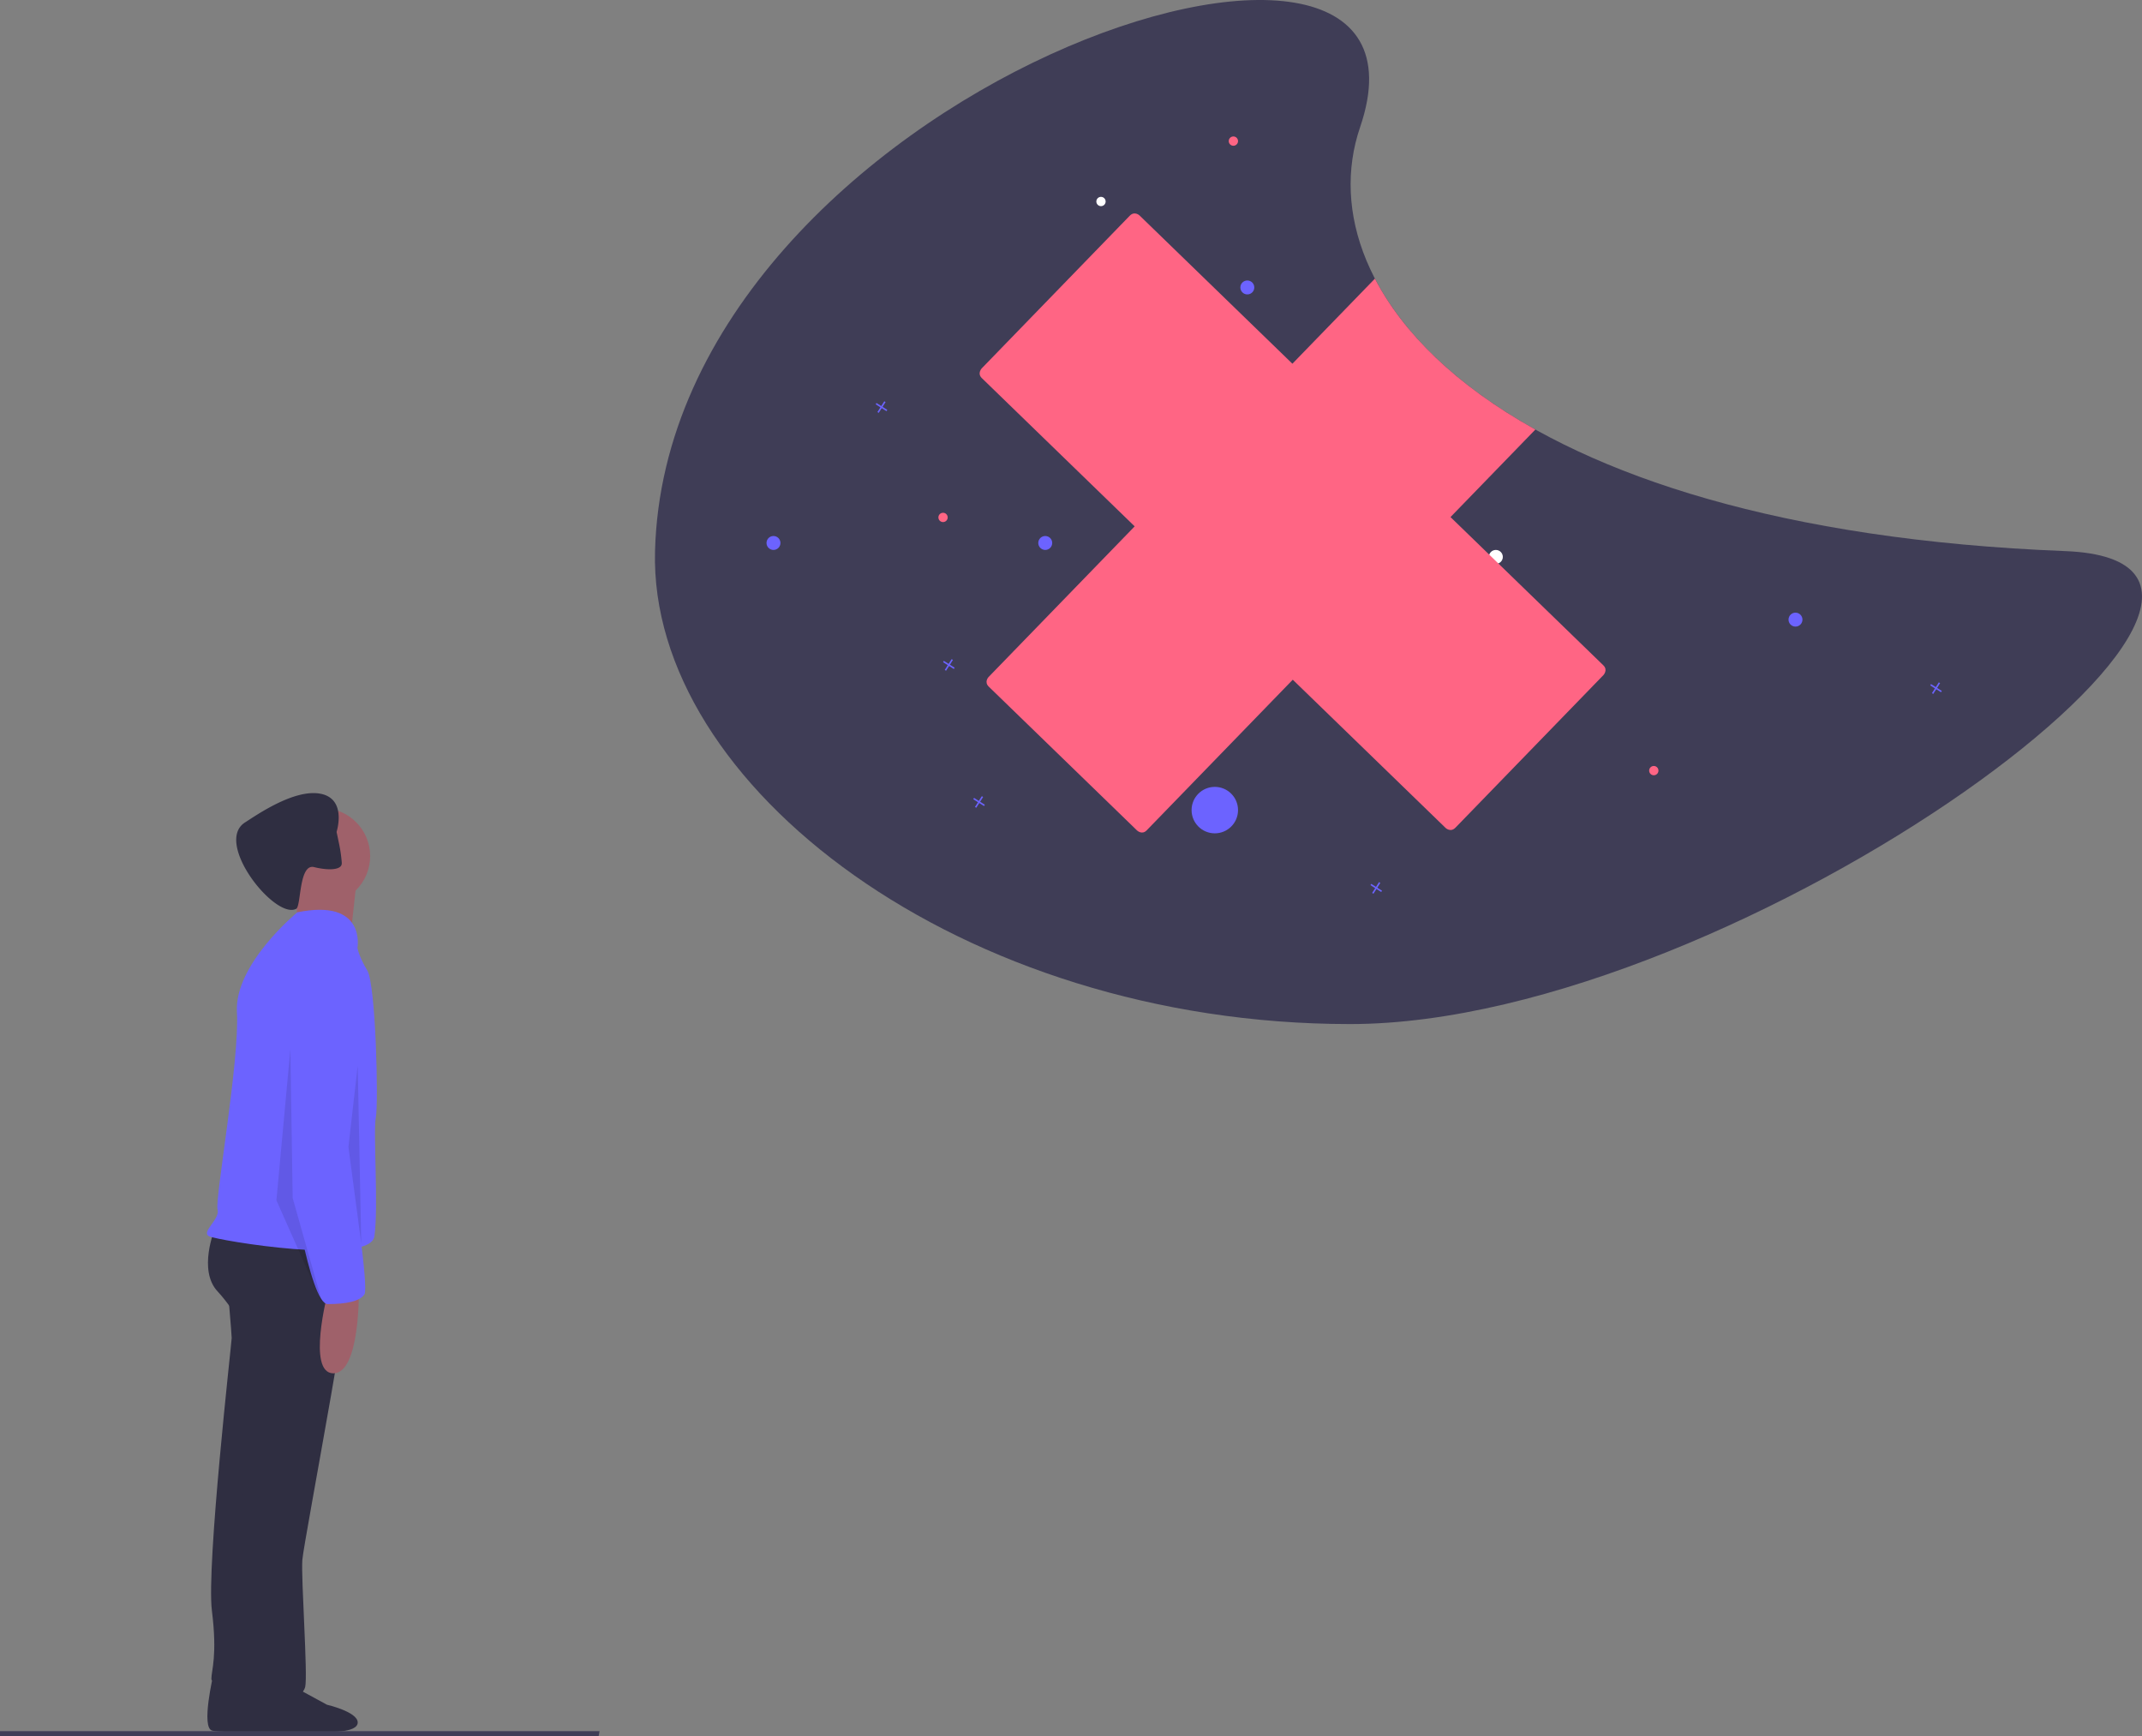  <svg xmlns="http://www.w3.org/2000/svg" width="922.185" height="747.357" viewBox="0 0 922.185 747.357">
  <rect x="0" y="0" width="922.185" height="747.357" fill="#808080" stroke="none"/>
  <path d="M420.911,313.567c-2.68,100.756,131.629,203.611,299.277,203.611S1154.817,318.541,1028.018,313.567c-244.325-9.584-328.052-110.77-303.553-182.5C768.34,2.606,426.188,115.178,420.911,313.567Z" transform="matrix(1, 0, 0, 1, -138.907, -76.322)" fill="#3f3d56"/>
  <polygon points="505.004 157.445 502.96 156.144 504.261 154.1 503.703 153.746 502.403 155.79 500.359 154.489 500.004 155.046 502.048 156.347 500.747 158.391 501.305 158.746 502.605 156.702 504.649 158.002 505.004 157.445" fill="#6c63ff" transform="matrix(1, 0, 0, 1, 0, 0)"/>
  <polygon points="657.004 305.445 654.96 304.144 656.261 302.1 655.703 301.746 654.403 303.79 652.359 302.489 652.004 303.046 654.048 304.347 652.747 306.391 653.305 306.746 654.605 304.702 656.649 306.002 657.004 305.445" fill="#6c63ff" transform="matrix(1, 0, 0, 1, 0, 0)"/>
  <polygon points="411.004 287.445 408.96 286.144 410.261 284.1 409.703 283.746 408.403 285.79 406.359 284.489 406.004 285.046 408.048 286.347 406.747 288.391 407.305 288.746 408.605 286.702 410.649 288.002 411.004 287.445" fill="#6c63ff" transform="matrix(1, 0, 0, 1, 0, 0)"/>
  <polygon points="595.004 383.445 592.96 382.144 594.261 380.1 593.703 379.746 592.403 381.79 590.359 380.489 590.004 381.046 592.048 382.347 590.747 384.391 591.305 384.746 592.605 382.702 594.649 384.002 595.004 383.445" fill="#6c63ff" transform="matrix(1, 0, 0, 1, 0, 0)"/>
  <polygon points="424.004 346.445 421.96 345.144 423.261 343.1 422.703 342.746 421.403 344.79 419.359 343.489 419.004 344.046 421.048 345.347 419.747 347.391 420.305 347.746 421.605 345.702 423.649 347.002 424.004 346.445" fill="#6c63ff" transform="matrix(1, 0, 0, 1, 0, 0)"/>
  <polygon points="836.004 297.445 833.96 296.144 835.261 294.1 834.703 293.746 833.403 295.79 831.359 294.489 831.004 295.046 833.048 296.347 831.747 298.391 832.305 298.746 833.605 296.702 835.649 298.002 836.004 297.445" fill="#6c63ff" transform="matrix(1, 0, 0, 1, 0, 0)"/>
  <polygon points="382.004 176.445 379.96 175.144 381.261 173.1 380.703 172.746 379.403 174.79 377.359 173.489 377.004 174.046 379.048 175.347 377.747 177.391 378.305 177.746 379.605 175.702 381.649 177.002 382.004 176.445" fill="#6c63ff" transform="matrix(1, 0, 0, 1, 0, 0)"/>
  <polygon points="553.004 198.924 550.142 197.104 551.963 194.242 551.183 193.746 549.362 196.607 546.501 194.786 546.004 195.567 548.866 197.387 547.045 200.249 547.825 200.746 549.646 197.884 552.507 199.705 553.004 198.924" fill="#fff" transform="matrix(1, 0, 0, 1, 0, 0)"/>
  <circle cx="450.004" cy="233.746" r="3" fill="#6c63ff" transform="matrix(1, 0, 0, 1, 0, 0)"/>
  <circle cx="333.004" cy="233.746" r="3" fill="#6c63ff" transform="matrix(1, 0, 0, 1, 0, 0)"/>
  <circle cx="537.004" cy="123.746" r="3" fill="#6c63ff" transform="matrix(1, 0, 0, 1, 0, 0)"/>
  <circle cx="509.004" cy="306.746" r="3" fill="#6c63ff" transform="matrix(1, 0, 0, 1, 0, 0)"/>
  <circle cx="507.004" cy="243.746" r="2" fill="#6c63ff" transform="matrix(1, 0, 0, 1, 0, 0)"/>
  <circle cx="712.004" cy="331.746" r="2" fill="#ff6584" transform="matrix(1, 0, 0, 1, 0, 0)"/>
  <circle cx="406.004" cy="222.746" r="2" fill="#ff6584" transform="matrix(1, 0, 0, 1, 0, 0)"/>
  <circle cx="531.004" cy="60.746" r="2" fill="#ff6584" transform="matrix(1, 0, 0, 1, 0, 0)"/>
  <circle cx="449.004" cy="153.746" r="2" fill="#6c63ff" transform="matrix(1, 0, 0, 1, 0, 0)"/>
  <circle cx="474.004" cy="86.746" r="2" fill="#fff" transform="matrix(1, 0, 0, 1, 0, 0)"/>
  <circle cx="773.004" cy="266.746" r="3" fill="#6c63ff" transform="matrix(1, 0, 0, 1, 0, 0)"/>
  <circle cx="574.004" cy="277.746" r="3" fill="#6c63ff" transform="matrix(1, 0, 0, 1, 0, 0)"/>
  <circle cx="523.004" cy="348.746" r="10" fill="#6c63ff" transform="matrix(1, 0, 0, 1, 0, 0)"/>
  <circle cx="644.004" cy="239.746" r="3" fill="#fff" transform="matrix(1, 0, 0, 1, 0, 0)"/>
  <path d="M230.836,796.936s-5.597,23.406-.509,24.423,30.02.689,36.126,1.707,18.826-.689,18.826-5.268S272.05,810.165,272.05,810.165s-18.826-10.176-19.335-10.685S230.836,796.936,230.836,796.936Z" transform="matrix(1, 0, 0, 1, -138.907, -76.322)" fill="#2f2e41"/>
  <path d="M236.828,629.813s1.825,20.684,1.825,22.509-10.95,97.944-8.517,117.411-.225,25.684-.225,29.334,19.692,2.3,19.692,2.3l21.292-134.444-10.95-40.151Z" transform="matrix(1, 0, 0, 1, -138.907, -76.322)" fill="#2f2e41"/>
  <path d="M237.959,802.059s-5.088,18.317,0,19.335,30.02-1.166,36.126-.148,18.826,1.166,18.826-3.414-13.229-7.632-13.229-7.632-18.826-10.176-19.335-10.685S237.959,802.059,237.959,802.059Z" transform="matrix(1, 0, 0, 1, -138.907, -76.322)" fill="#2f2e41"/>
  <path d="M231.353,605.479s-7.3,17.642,1.217,26.767,18.25,27.376,18.25,28.592-17.034,122.278-14.6,130.186,1.825,12.775,1.217,13.992,6.083,7.909,13.384,7.909,18.25-5.475,19.467-10.342-1.825-46.843-1.217-54.751S294.013,613.388,290.971,610.346,231.353,605.479,231.353,605.479Z" transform="matrix(1, 0, 0, 1, -138.907, -76.322)" fill="#2f2e41"/>
  <circle cx="138.68" cy="368.554" r="20.684" fill="#9f616a" transform="matrix(1, 0, 0, 1, 0, 0)"/>
  <path d="M264.812,455.218s4.258,22.509,1.217,24.942,23.117,6.083,23.117,6.083,3.042-29.809,3.65-32.851S264.812,455.218,264.812,455.218Z" transform="matrix(1, 0, 0, 1, -138.907, -76.322)" fill="#9f616a"/>
  <path d="M292.796,484.419s3.924-21.435-25.885-15.351c0,0-27.217,22.316-26,43s-9.558,80.637-8.341,84.895-7.3,9.734-3.65,11.559,69.351,12.775,71.176,0-.608-45.018.608-51.101,0-57.184-3.65-63.268S292.796,484.419,292.796,484.419Z" transform="matrix(1, 0, 0, 1, -138.907, -76.322)" fill="#6c63ff"/>
  <path d="M280.021,632.855s-9.125,34.676,2.433,34.676,10.95-35.892,10.95-35.892Z" transform="matrix(1, 0, 0, 1, -138.907, -76.322)" fill="#9f616a"/>
  <path d="M286.015,448.328c-.264,1.744-2.958,2.469-6.912,2.129l-.006-.001a33.145,33.145,0,0,1-4.966-.85c-2.468-.607-3.858,1.588-4.755,4.627-1.472,5.013-1.583,12.337-2.878,13.291-9.04,4.997-35.751-28.504-22.063-37.177,4.875-3.089,21.285-14.623,32.623-12.293s6.748,16.402,6.748,16.402.416,1.847.888,4.22a63.446,63.446,0,0,1,1.359,9.078A4.421,4.421,0,0,1,286.015,448.328Z" transform="matrix(1, 0, 0, 1, -138.907, -76.322)" fill="#2f2e41"/>
  <path d="M287.321,490.502s-20.684-1.217-22.509,29.201-1.217,59.01-1.217,59.618,8.517,58.401,16.425,58.401,13.992-1.217,15.817-4.258-4.867-46.843-4.867-46.843-3.042-46.234,1.825-60.835S298.271,492.327,287.321,490.502Z" transform="matrix(1, 0, 0, 1, -138.907, -76.322)" fill="#6c63ff"/>
  <polyline points="125.004 451.746 119.004 516.746 139.004 561.746 126.004 515.746 125.004 450.746" opacity="0.1" style="isolation:isolate" transform="matrix(1, 0, 0, 1, 0, 0)"/>
  <polygon points="154.004 458.746 155.532 535.375 150.004 493.746 154.004 458.746" opacity="0.1" style="isolation:isolate" transform="matrix(1, 0, 0, 1, 0, 0)"/>
  <polygon points="257.738 747.357 0 747.357 0 745.251 258.12 745.251 257.738 747.357" fill="#3f3d56" transform="matrix(1, 0, 0, 1, 0, 0)"/>
  <path d="M 422.705 162.776 C 420.583 160.717 422.705 158.529 422.705 158.529 L 486.366 92.891 C 488.487 90.704 490.61 92.762 490.61 92.762 L 556.411 156.581 L 591.936 119.953 C 603.939 143.037 626.527 165.711 661.021 184.916 L 624.476 222.596 L 690.278 286.415 C 692.401 288.473 690.279 290.661 690.279 290.661 L 626.618 356.299 C 624.496 358.487 622.374 356.428 622.374 356.428 L 556.572 292.61 L 493.668 357.468 C 491.639 359.56 489.511 357.497 489.511 357.497 L 425.7 295.608 C 423.573 293.546 425.603 291.453 425.603 291.453 L 488.507 226.595 L 422.705 162.776 Z" style="fill: rgb(255, 101, 132);" transform="matrix(1, 0, 0, 1, 0, 0)"/>
</svg>
